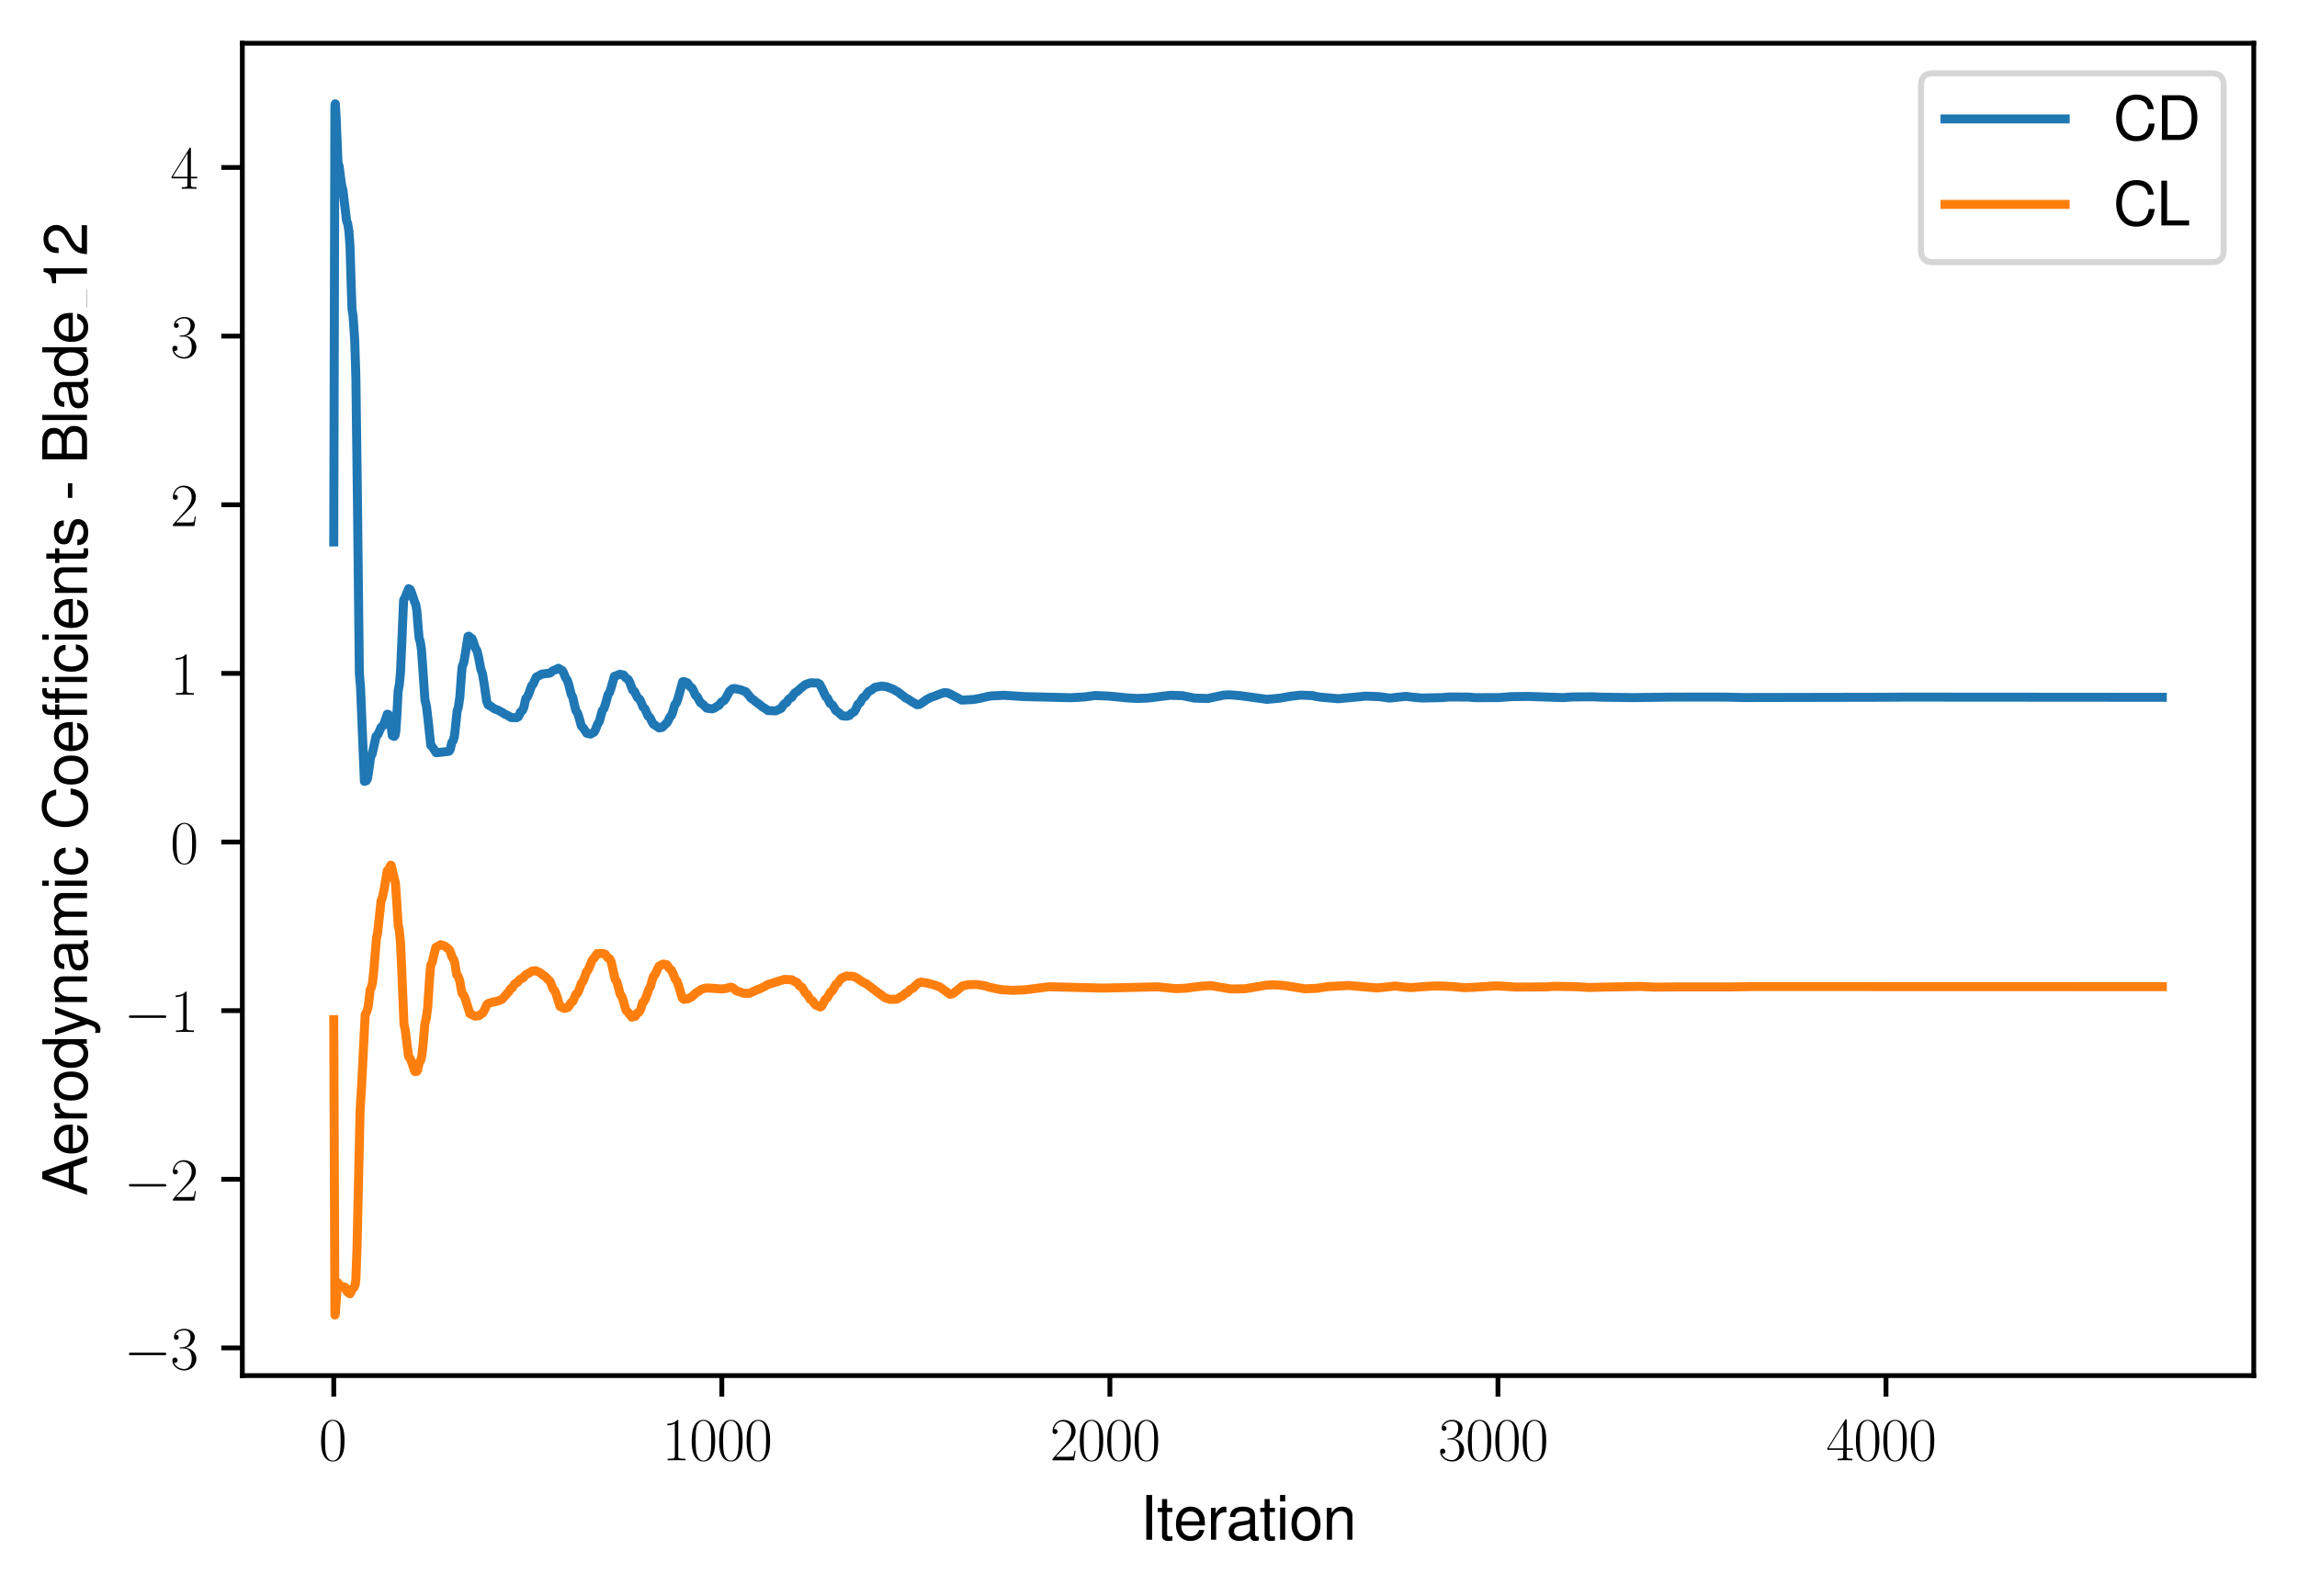 <?xml version="1.0" encoding="utf-8" standalone="no"?>
<!DOCTYPE svg PUBLIC "-//W3C//DTD SVG 1.1//EN"
  "http://www.w3.org/Graphics/SVG/1.1/DTD/svg11.dtd">
<svg xmlns:xlink="http://www.w3.org/1999/xlink" width="382.335pt" height="265.601pt" viewBox="0 0 382.335 265.601" xmlns="http://www.w3.org/2000/svg" version="1.1">
 <defs>
  <style type="text/css">*{stroke-linejoin: round; stroke-linecap: butt}</style>
 </defs>
 <g id="figure_1">
  <g id="patch_1">
   <path d="M 0 265.601 
L 382.335 265.601 
L 382.335 0 
L 0 0 
z
" style="fill: #ffffff"/>
  </g>
  <g id="axes_1">
   <g id="patch_2">
    <path d="M 40.335 228.96 
L 375.135 228.96 
L 375.135 7.2 
L 40.335 7.2 
z
" style="fill: #ffffff"/>
   </g>
   <g id="matplotlib.axis_1">
    <g id="xtick_1">
     <g id="line2d_1">
      <defs>
       <path id="m19d84086ee" d="M 0 0 
L 0 3.5 
" style="stroke: #000000; stroke-width: 0.8"/>
      </defs>
      <g>
       <use xlink:href="#m19d84086ee" x="55.553" y="228.96" style="stroke: #000000; stroke-width: 0.8"/>
      </g>
     </g>
     <g id="text_1">
      <!-- $\mathdefault{0}$ -->
      <g transform="translate(53.062 243.058) scale(0.1 -0.1)">
       <defs>
        <path id="CMR17-30" d="M 2688 2038 
C 2688 2430 2682 3099 2413 3613 
C 2176 4063 1798 4224 1466 4224 
C 1158 4224 768 4082 525 3620 
C 269 3137 243 2539 243 2038 
C 243 1671 250 1112 448 623 
C 723 -39 1216 -128 1466 -128 
C 1760 -128 2208 -7 2470 604 
C 2662 1048 2688 1568 2688 2038 
z
M 1466 -26 
C 1056 -26 813 328 723 816 
C 653 1196 653 1749 653 2109 
C 653 2604 653 3015 736 3407 
C 858 3954 1216 4121 1466 4121 
C 1728 4121 2067 3947 2189 3420 
C 2272 3054 2278 2623 2278 2109 
C 2278 1691 2278 1176 2202 797 
C 2067 96 1690 -26 1466 -26 
z
" transform="scale(0.016)"/>
       </defs>
       <use xlink:href="#CMR17-30" transform="scale(0.996)"/>
      </g>
     </g>
    </g>
    <g id="xtick_2">
     <g id="line2d_2">
      <g>
       <use xlink:href="#m19d84086ee" x="120.146" y="228.96" style="stroke: #000000; stroke-width: 0.8"/>
      </g>
     </g>
     <g id="text_2">
      <!-- $\mathdefault{1000}$ -->
      <g transform="translate(110.184 243.058) scale(0.1 -0.1)">
       <defs>
        <path id="CMR17-31" d="M 1702 4083 
C 1702 4217 1696 4224 1606 4224 
C 1357 3927 979 3833 621 3820 
C 602 3820 570 3820 563 3808 
C 557 3795 557 3782 557 3648 
C 755 3648 1088 3686 1344 3839 
L 1344 467 
C 1344 243 1331 166 781 166 
L 589 166 
L 589 0 
C 896 6 1216 12 1523 12 
C 1830 12 2150 6 2458 0 
L 2458 166 
L 2266 166 
C 1715 166 1702 236 1702 467 
L 1702 4083 
z
" transform="scale(0.016)"/>
       </defs>
       <use xlink:href="#CMR17-31" transform="scale(0.996)"/>
       <use xlink:href="#CMR17-30" transform="translate(45.69 0) scale(0.996)"/>
       <use xlink:href="#CMR17-30" transform="translate(91.381 0) scale(0.996)"/>
       <use xlink:href="#CMR17-30" transform="translate(137.071 0) scale(0.996)"/>
      </g>
     </g>
    </g>
    <g id="xtick_3">
     <g id="line2d_3">
      <g>
       <use xlink:href="#m19d84086ee" x="184.74" y="228.96" style="stroke: #000000; stroke-width: 0.8"/>
      </g>
     </g>
     <g id="text_3">
      <!-- $\mathdefault{2000}$ -->
      <g transform="translate(174.777 243.058) scale(0.1 -0.1)">
       <defs>
        <path id="CMR17-32" d="M 2669 990 
L 2554 990 
C 2490 537 2438 460 2413 422 
C 2381 371 1920 371 1830 371 
L 602 371 
C 832 620 1280 1073 1824 1596 
C 2214 1966 2669 2400 2669 3033 
C 2669 3788 2067 4224 1395 4224 
C 691 4224 262 3603 262 3027 
C 262 2777 448 2745 525 2745 
C 589 2745 781 2783 781 3007 
C 781 3206 614 3264 525 3264 
C 486 3264 448 3257 422 3244 
C 544 3788 915 4057 1306 4057 
C 1862 4057 2227 3616 2227 3033 
C 2227 2477 1901 1998 1536 1583 
L 262 147 
L 262 0 
L 2515 0 
L 2669 990 
z
" transform="scale(0.016)"/>
       </defs>
       <use xlink:href="#CMR17-32" transform="scale(0.996)"/>
       <use xlink:href="#CMR17-30" transform="translate(45.69 0) scale(0.996)"/>
       <use xlink:href="#CMR17-30" transform="translate(91.381 0) scale(0.996)"/>
       <use xlink:href="#CMR17-30" transform="translate(137.071 0) scale(0.996)"/>
      </g>
     </g>
    </g>
    <g id="xtick_4">
     <g id="line2d_4">
      <g>
       <use xlink:href="#m19d84086ee" x="249.333" y="228.96" style="stroke: #000000; stroke-width: 0.8"/>
      </g>
     </g>
     <g id="text_4">
      <!-- $\mathdefault{3000}$ -->
      <g transform="translate(239.37 243.058) scale(0.1 -0.1)">
       <defs>
        <path id="CMR17-33" d="M 1414 2176 
C 1984 2176 2234 1673 2234 1094 
C 2234 322 1824 25 1453 25 
C 1114 25 563 193 390 691 
C 422 678 454 678 486 678 
C 640 678 755 780 755 947 
C 755 1132 614 1216 486 1216 
C 378 1216 211 1164 211 927 
C 211 335 787 -128 1466 -128 
C 2176 -128 2720 432 2720 1087 
C 2720 1718 2208 2176 1600 2246 
C 2086 2347 2554 2776 2554 3353 
C 2554 3856 2048 4224 1472 4224 
C 890 4224 378 3862 378 3347 
C 378 3123 544 3084 627 3084 
C 762 3084 877 3167 877 3334 
C 877 3500 762 3584 627 3584 
C 602 3584 570 3584 544 3571 
C 730 3999 1235 4076 1459 4076 
C 1683 4076 2106 3966 2106 3347 
C 2106 3167 2080 2851 1862 2574 
C 1670 2329 1453 2316 1242 2297 
C 1210 2297 1062 2284 1037 2284 
C 992 2278 966 2272 966 2227 
C 966 2182 973 2176 1101 2176 
L 1414 2176 
z
" transform="scale(0.016)"/>
       </defs>
       <use xlink:href="#CMR17-33" transform="scale(0.996)"/>
       <use xlink:href="#CMR17-30" transform="translate(45.69 0) scale(0.996)"/>
       <use xlink:href="#CMR17-30" transform="translate(91.381 0) scale(0.996)"/>
       <use xlink:href="#CMR17-30" transform="translate(137.071 0) scale(0.996)"/>
      </g>
     </g>
    </g>
    <g id="xtick_5">
     <g id="line2d_5">
      <g>
       <use xlink:href="#m19d84086ee" x="313.926" y="228.96" style="stroke: #000000; stroke-width: 0.8"/>
      </g>
     </g>
     <g id="text_5">
      <!-- $\mathdefault{4000}$ -->
      <g transform="translate(303.963 243.058) scale(0.1 -0.1)">
       <defs>
        <path id="CMR17-34" d="M 2150 4147 
C 2150 4281 2144 4288 2029 4288 
L 128 1254 
L 128 1088 
L 1779 1088 
L 1779 460 
C 1779 230 1766 166 1318 166 
L 1197 166 
L 1197 0 
C 1402 12 1747 12 1965 12 
C 2182 12 2528 12 2733 0 
L 2733 166 
L 2611 166 
C 2163 166 2150 230 2150 460 
L 2150 1088 
L 2803 1088 
L 2803 1254 
L 2150 1254 
L 2150 4147 
z
M 1798 3723 
L 1798 1254 
L 256 1254 
L 1798 3723 
z
" transform="scale(0.016)"/>
       </defs>
       <use xlink:href="#CMR17-34" transform="scale(0.996)"/>
       <use xlink:href="#CMR17-30" transform="translate(45.69 0) scale(0.996)"/>
       <use xlink:href="#CMR17-30" transform="translate(91.381 0) scale(0.996)"/>
       <use xlink:href="#CMR17-30" transform="translate(137.071 0) scale(0.996)"/>
      </g>
     </g>
    </g>
    <g id="text_6">
     <!-- Iteration -->
     <g transform="translate(189.787 256.279) scale(0.1 -0.1)">
      <defs>
       <path id="NimbusSanL-Regu-49" d="M 1242 4672 
L 640 4672 
L 640 0 
L 1242 0 
L 1242 4672 
z
" transform="scale(0.016)"/>
       <path id="NimbusSanL-Regu-74" d="M 1626 3328 
L 1075 3328 
L 1075 4249 
L 544 4249 
L 544 3328 
L 90 3328 
L 90 2892 
L 544 2892 
L 544 402 
C 544 64 774 -128 1190 -128 
C 1318 -128 1446 -116 1626 -84 
L 1626 364 
C 1555 345 1472 339 1370 339 
C 1139 339 1075 402 1075 634 
L 1075 2892 
L 1626 2892 
L 1626 3328 
z
" transform="scale(0.016)"/>
       <path id="NimbusSanL-Regu-65" d="M 3283 1484 
C 3283 1998 3245 2311 3149 2565 
C 2931 3123 2419 3456 1792 3456 
C 858 3456 256 2734 256 1619 
C 256 545 838 -128 1779 -128 
C 2547 -128 3078 307 3213 1018 
L 2675 1018 
C 2528 588 2227 364 1798 364 
C 1459 364 1171 514 992 787 
C 864 974 819 1161 813 1484 
L 3283 1484 
z
M 826 1920 
C 870 2552 1248 2963 1786 2963 
C 2310 2963 2714 2519 2714 1959 
C 2714 1946 2714 1933 2707 1920 
L 826 1920 
z
" transform="scale(0.016)"/>
       <path id="NimbusSanL-Regu-72" d="M 442 3328 
L 442 0 
L 979 0 
L 979 1727 
C 979 2203 1101 2514 1357 2698 
C 1523 2819 1683 2857 2054 2863 
L 2054 3404 
C 1965 3449 1920 3456 1850 3456 
C 1504 3456 1242 3251 934 2750 
L 934 3328 
L 442 3328 
z
" transform="scale(0.016)"/>
       <path id="NimbusSanL-Regu-61" d="M 3424 332 
C 3366 320 3341 320 3309 320 
C 3123 320 3021 415 3021 581 
L 3021 2542 
C 3021 3135 2586 3456 1760 3456 
C 1274 3456 870 3315 646 3065 
C 493 2893 429 2702 416 2370 
L 954 2370 
C 998 2778 1242 2963 1741 2963 
C 2221 2963 2490 2784 2490 2466 
L 2490 2326 
C 2490 2103 2355 2007 1933 1956 
C 1178 1861 1062 1835 858 1753 
C 467 1593 269 1294 269 861 
C 269 256 691 -128 1370 -128 
C 1792 -128 2131 19 2509 364 
C 2547 25 2714 -128 3059 -128 
C 3168 -128 3251 -116 3424 -71 
L 3424 332 
z
M 2490 1071 
C 2490 893 2438 785 2278 638 
C 2061 441 1798 339 1485 339 
C 1069 339 826 536 826 874 
C 826 1224 1062 1402 1632 1485 
C 2195 1562 2310 1587 2490 1670 
L 2490 1071 
z
" transform="scale(0.016)"/>
       <path id="NimbusSanL-Regu-69" d="M 960 3358 
L 429 3358 
L 429 0 
L 960 0 
L 960 3358 
z
M 960 4672 
L 422 4672 
L 422 3999 
L 960 3999 
L 960 4672 
z
" transform="scale(0.016)"/>
       <path id="NimbusSanL-Regu-6f" d="M 1741 3456 
C 800 3456 230 2784 230 1663 
C 230 543 794 -128 1747 -128 
C 2688 -128 3264 543 3264 1638 
C 3264 2791 2707 3456 1741 3456 
z
M 1747 2963 
C 2349 2963 2707 2472 2707 1644 
C 2707 861 2336 364 1747 364 
C 1152 364 787 855 787 1663 
C 787 2466 1152 2963 1747 2963 
z
" transform="scale(0.016)"/>
       <path id="NimbusSanL-Regu-6e" d="M 448 3328 
L 448 0 
L 986 0 
L 986 1835 
C 986 2539 1344 2988 1894 2988 
C 2317 2988 2586 2732 2586 2328 
L 2586 0 
L 3117 0 
L 3117 2539 
C 3117 3097 2701 3456 2054 3456 
C 1555 3456 1235 3263 941 2796 
L 941 3328 
L 448 3328 
z
" transform="scale(0.016)"/>
      </defs>
      <use xlink:href="#NimbusSanL-Regu-49" transform="scale(0.996)"/>
      <use xlink:href="#NimbusSanL-Regu-74" transform="translate(27.695 0) scale(0.996)"/>
      <use xlink:href="#NimbusSanL-Regu-65" transform="translate(55.39 0) scale(0.996)"/>
      <use xlink:href="#NimbusSanL-Regu-72" transform="translate(110.782 0) scale(0.996)"/>
      <use xlink:href="#NimbusSanL-Regu-61" transform="translate(142.961 0) scale(0.996)"/>
      <use xlink:href="#NimbusSanL-Regu-74" transform="translate(198.353 0) scale(0.996)"/>
      <use xlink:href="#NimbusSanL-Regu-69" transform="translate(226.048 0) scale(0.996)"/>
      <use xlink:href="#NimbusSanL-Regu-6f" transform="translate(248.165 0) scale(0.996)"/>
      <use xlink:href="#NimbusSanL-Regu-6e" transform="translate(303.556 0) scale(0.996)"/>
     </g>
    </g>
   </g>
   <g id="matplotlib.axis_2">
    <g id="ytick_1">
     <g id="line2d_6">
      <defs>
       <path id="m10c013f39b" d="M 0 0 
L -3.5 0 
" style="stroke: #000000; stroke-width: 0.8"/>
      </defs>
      <g>
       <use xlink:href="#m10c013f39b" x="40.335" y="224.355" style="stroke: #000000; stroke-width: 0.8"/>
      </g>
     </g>
     <g id="text_7">
      <!-- $\mathdefault{−3}$ -->
      <g transform="translate(20.605 227.904) scale(0.1 -0.1)">
       <defs>
        <path id="CMSY10-0" d="M 4218 1472 
C 4326 1472 4442 1472 4442 1600 
C 4442 1728 4326 1728 4218 1728 
L 755 1728 
C 646 1728 531 1728 531 1600 
C 531 1472 646 1472 755 1472 
L 4218 1472 
z
" transform="scale(0.016)"/>
       </defs>
       <use xlink:href="#CMSY10-0" transform="scale(0.996)"/>
       <use xlink:href="#CMR17-33" transform="translate(77.487 0) scale(0.996)"/>
      </g>
     </g>
    </g>
    <g id="ytick_2">
     <g id="line2d_7">
      <g>
       <use xlink:href="#m10c013f39b" x="40.335" y="196.286" style="stroke: #000000; stroke-width: 0.8"/>
      </g>
     </g>
     <g id="text_8">
      <!-- $\mathdefault{−2}$ -->
      <g transform="translate(20.605 199.835) scale(0.1 -0.1)">
       <use xlink:href="#CMSY10-0" transform="scale(0.996)"/>
       <use xlink:href="#CMR17-32" transform="translate(77.487 0) scale(0.996)"/>
      </g>
     </g>
    </g>
    <g id="ytick_3">
     <g id="line2d_8">
      <g>
       <use xlink:href="#m10c013f39b" x="40.335" y="168.217" style="stroke: #000000; stroke-width: 0.8"/>
      </g>
     </g>
     <g id="text_9">
      <!-- $\mathdefault{−1}$ -->
      <g transform="translate(20.605 171.766) scale(0.1 -0.1)">
       <use xlink:href="#CMSY10-0" transform="scale(0.996)"/>
       <use xlink:href="#CMR17-31" transform="translate(77.487 0) scale(0.996)"/>
      </g>
     </g>
    </g>
    <g id="ytick_4">
     <g id="line2d_9">
      <g>
       <use xlink:href="#m10c013f39b" x="40.335" y="140.148" style="stroke: #000000; stroke-width: 0.8"/>
      </g>
     </g>
     <g id="text_10">
      <!-- $\mathdefault{0}$ -->
      <g transform="translate(28.353 143.698) scale(0.1 -0.1)">
       <use xlink:href="#CMR17-30" transform="scale(0.996)"/>
      </g>
     </g>
    </g>
    <g id="ytick_5">
     <g id="line2d_10">
      <g>
       <use xlink:href="#m10c013f39b" x="40.335" y="112.08" style="stroke: #000000; stroke-width: 0.8"/>
      </g>
     </g>
     <g id="text_11">
      <!-- $\mathdefault{1}$ -->
      <g transform="translate(28.353 115.629) scale(0.1 -0.1)">
       <use xlink:href="#CMR17-31" transform="scale(0.996)"/>
      </g>
     </g>
    </g>
    <g id="ytick_6">
     <g id="line2d_11">
      <g>
       <use xlink:href="#m10c013f39b" x="40.335" y="84.011" style="stroke: #000000; stroke-width: 0.8"/>
      </g>
     </g>
     <g id="text_12">
      <!-- $\mathdefault{2}$ -->
      <g transform="translate(28.353 87.56) scale(0.1 -0.1)">
       <use xlink:href="#CMR17-32" transform="scale(0.996)"/>
      </g>
     </g>
    </g>
    <g id="ytick_7">
     <g id="line2d_12">
      <g>
       <use xlink:href="#m10c013f39b" x="40.335" y="55.942" style="stroke: #000000; stroke-width: 0.8"/>
      </g>
     </g>
     <g id="text_13">
      <!-- $\mathdefault{3}$ -->
      <g transform="translate(28.353 59.491) scale(0.1 -0.1)">
       <use xlink:href="#CMR17-33" transform="scale(0.996)"/>
      </g>
     </g>
    </g>
    <g id="ytick_8">
     <g id="line2d_13">
      <g>
       <use xlink:href="#m10c013f39b" x="40.335" y="27.873" style="stroke: #000000; stroke-width: 0.8"/>
      </g>
     </g>
     <g id="text_14">
      <!-- $\mathdefault{4}$ -->
      <g transform="translate(28.353 31.422) scale(0.1 -0.1)">
       <use xlink:href="#CMR17-34" transform="scale(0.996)"/>
      </g>
     </g>
    </g>
    <g id="text_15">
     <!-- Aerodynamic Coefficients - Blade_12 -->
     <g transform="translate(14.483 199.05) rotate(-90) scale(0.1 -0.1)">
      <defs>
       <path id="NimbusSanL-Regu-41" d="M 3034 1408 
L 3514 0 
L 4179 0 
L 2541 4672 
L 1773 4672 
L 109 0 
L 742 0 
L 1235 1408 
L 3034 1408 
z
M 2867 1907 
L 1382 1907 
L 2150 4032 
L 2867 1907 
z
" transform="scale(0.016)"/>
       <path id="NimbusSanL-Regu-64" d="M 3168 4672 
L 2637 4672 
L 2637 2937 
C 2413 3276 2054 3456 1606 3456 
C 736 3456 166 2759 166 1695 
C 166 568 723 -128 1626 -128 
C 2086 -128 2406 44 2694 460 
L 2694 19 
L 3168 19 
L 3168 4672 
z
M 1696 2956 
C 2272 2956 2637 2447 2637 1651 
C 2637 880 2266 371 1702 371 
C 1114 371 723 887 723 1663 
C 723 2440 1114 2956 1696 2956 
z
" transform="scale(0.016)"/>
       <path id="NimbusSanL-Regu-79" d="M 2483 3328 
L 1555 724 
L 698 3328 
L 128 3328 
L 1261 -29 
L 1056 -558 
C 973 -794 851 -884 627 -884 
C 550 -884 461 -871 346 -845 
L 346 -1325 
C 454 -1383 563 -1408 704 -1408 
C 877 -1408 1062 -1351 1203 -1248 
C 1370 -1127 1466 -986 1568 -718 
L 3059 3328 
L 2483 3328 
z
" transform="scale(0.016)"/>
       <path id="NimbusSanL-Regu-6d" d="M 448 3328 
L 448 0 
L 986 0 
L 986 2089 
C 986 2597 1338 2988 1773 2988 
C 2170 2988 2394 2744 2394 2315 
L 2394 0 
L 2931 0 
L 2931 2109 
C 2931 2597 3283 2988 3718 2988 
C 4109 2988 4339 2738 4339 2315 
L 4339 0 
L 4877 0 
L 4877 2520 
C 4877 3123 4531 3456 3904 3456 
C 3456 3456 3187 3321 2874 2943 
C 2675 3302 2406 3456 1971 3456 
C 1523 3456 1229 3289 941 2886 
L 941 3328 
L 448 3328 
z
" transform="scale(0.016)"/>
       <path id="NimbusSanL-Regu-63" d="M 3014 2237 
C 2989 2561 2918 2771 2790 2956 
C 2560 3270 2157 3456 1690 3456 
C 787 3456 198 2740 198 1632 
C 198 555 774 -128 1683 -128 
C 2483 -128 2989 352 3053 1167 
L 2515 1167 
C 2426 632 2150 364 1696 364 
C 1107 364 755 842 755 1632 
C 755 2466 1101 2963 1683 2963 
C 2131 2963 2413 2701 2477 2237 
L 3014 2237 
z
" transform="scale(0.016)"/>
       <path id="NimbusSanL-Regu-43" d="M 4237 3219 
C 4051 4236 3462 4736 2438 4736 
C 1811 4736 1306 4537 960 4154 
C 538 3696 307 3035 307 2284 
C 307 1522 544 867 986 415 
C 1344 44 1805 -128 2413 -128 
C 3552 -128 4192 485 4333 1712 
L 3718 1712 
C 3667 1394 3603 1178 3507 994 
C 3315 612 2918 396 2419 396 
C 1491 396 902 1134 902 2291 
C 902 3480 1466 4211 2368 4211 
C 2746 4211 3098 4096 3290 3918 
C 3462 3759 3558 3562 3629 3219 
L 4237 3219 
z
" transform="scale(0.016)"/>
       <path id="NimbusSanL-Regu-66" d="M 1651 3328 
L 1094 3328 
L 1094 3860 
C 1094 4087 1222 4204 1466 4204 
C 1510 4204 1530 4204 1651 4198 
L 1651 4639 
C 1530 4665 1459 4672 1350 4672 
C 858 4672 563 4390 563 3905 
L 563 3328 
L 115 3328 
L 115 2892 
L 563 2892 
L 563 0 
L 1094 0 
L 1094 2892 
L 1651 2892 
L 1651 3328 
z
" transform="scale(0.016)"/>
       <path id="NimbusSanL-Regu-2" d="M 1613 3328 
L 1056 3328 
L 1056 3860 
C 1056 4087 1184 4204 1427 4204 
C 1472 4204 1491 4204 1613 4198 
L 1613 4639 
C 1491 4665 1421 4672 1312 4672 
C 819 4672 525 4390 525 3905 
L 525 3328 
L 77 3328 
L 77 2892 
L 525 2892 
L 525 0 
L 1056 0 
L 1056 2892 
L 1613 2892 
L 1613 3328 
z
M 2790 3328 
L 2259 3328 
L 2259 0 
L 2790 0 
L 2790 3328 
z
M 2790 4672 
L 2259 4672 
L 2259 3999 
L 2790 3999 
L 2790 4672 
z
" transform="scale(0.016)"/>
       <path id="NimbusSanL-Regu-73" d="M 2803 2428 
C 2797 3084 2362 3456 1587 3456 
C 806 3456 301 3052 301 2434 
C 301 1912 570 1663 1363 1472 
L 1862 1351 
C 2234 1262 2381 1129 2381 887 
C 2381 574 2067 364 1600 364 
C 1312 364 1069 447 934 587 
C 851 683 813 778 781 1014 
L 218 1014 
C 243 243 678 -128 1555 -128 
C 2400 -128 2938 288 2938 931 
C 2938 1428 2656 1702 1990 1861 
L 1478 1982 
C 1043 2084 858 2224 858 2459 
C 858 2765 1133 2963 1568 2963 
C 1997 2963 2227 2778 2240 2428 
L 2803 2428 
z
" transform="scale(0.016)"/>
       <path id="NimbusSanL-Regu-2d" d="M 1818 1996 
L 294 1996 
L 294 1536 
L 1818 1536 
L 1818 1996 
z
" transform="scale(0.016)"/>
       <path id="NimbusSanL-Regu-42" d="M 506 0 
L 2611 0 
C 3053 0 3379 121 3629 390 
C 3859 632 3987 961 3987 1321 
C 3987 1878 3731 2214 3136 2444 
C 3558 2643 3782 2994 3782 3476 
C 3782 3821 3654 4127 3411 4345 
C 3168 4569 2848 4672 2400 4672 
L 506 4672 
L 506 0 
z
M 1101 2636 
L 1101 4147 
L 2253 4147 
C 2586 4147 2771 4101 2931 3977 
C 3098 3847 3187 3652 3187 3391 
C 3187 3138 3098 2936 2931 2806 
C 2771 2682 2586 2636 2253 2636 
L 1101 2636 
z
M 1101 524 
L 1101 2112 
L 2554 2112 
C 2842 2112 3034 2042 3174 1890 
C 3315 1745 3392 1542 3392 1315 
C 3392 1093 3315 891 3174 746 
C 3034 594 2842 524 2554 524 
L 1101 524 
z
" transform="scale(0.016)"/>
       <path id="NimbusSanL-Regu-6c" d="M 973 4672 
L 435 4672 
L 435 0 
L 973 0 
L 973 4672 
z
" transform="scale(0.016)"/>
       <path id="NimbusSanL-Regu-31" d="M 1658 3232 
L 1658 0 
L 2221 0 
L 2221 4537 
L 1850 4537 
C 1651 3840 1523 3744 653 3635 
L 653 3232 
L 1658 3232 
z
" transform="scale(0.016)"/>
       <path id="NimbusSanL-Regu-32" d="M 3238 556 
L 851 556 
C 909 928 1114 1165 1670 1493 
L 2310 1839 
C 2944 2185 3270 2653 3270 3211 
C 3270 3589 3117 3942 2848 4185 
C 2579 4428 2246 4544 1818 4544 
C 1242 4544 813 4339 563 3955 
C 403 3711 333 3429 320 2967 
L 883 2967 
C 902 3275 941 3461 1018 3608 
C 1165 3884 1459 4051 1798 4051 
C 2310 4051 2694 3685 2694 3198 
C 2694 2839 2483 2531 2080 2300 
L 1491 1967 
C 544 1428 269 999 218 0 
L 3238 0 
L 3238 556 
z
" transform="scale(0.016)"/>
      </defs>
      <use xlink:href="#NimbusSanL-Regu-41" transform="scale(0.996)"/>
      <use xlink:href="#NimbusSanL-Regu-65" transform="translate(66.45 0) scale(0.996)"/>
      <use xlink:href="#NimbusSanL-Regu-72" transform="translate(121.842 0) scale(0.996)"/>
      <use xlink:href="#NimbusSanL-Regu-6f" transform="translate(155.017 0) scale(0.996)"/>
      <use xlink:href="#NimbusSanL-Regu-64" transform="translate(210.409 0) scale(0.996)"/>
      <use xlink:href="#NimbusSanL-Regu-79" transform="translate(265.8 0) scale(0.996)"/>
      <use xlink:href="#NimbusSanL-Regu-6e" transform="translate(315.613 0) scale(0.996)"/>
      <use xlink:href="#NimbusSanL-Regu-61" transform="translate(371.005 0) scale(0.996)"/>
      <use xlink:href="#NimbusSanL-Regu-6d" transform="translate(426.397 0) scale(0.996)"/>
      <use xlink:href="#NimbusSanL-Regu-69" transform="translate(509.385 0) scale(0.996)"/>
      <use xlink:href="#NimbusSanL-Regu-63" transform="translate(531.502 0) scale(0.996)"/>
      <use xlink:href="#NimbusSanL-Regu-43" transform="translate(609.01 0) scale(0.996)"/>
      <use xlink:href="#NimbusSanL-Regu-6f" transform="translate(680.94 0) scale(0.996)"/>
      <use xlink:href="#NimbusSanL-Regu-65" transform="translate(736.332 0) scale(0.996)"/>
      <use xlink:href="#NimbusSanL-Regu-66" transform="translate(791.724 0) scale(0.996)"/>
      <use xlink:href="#NimbusSanL-Regu-2" transform="translate(819.419 0) scale(0.996)"/>
      <use xlink:href="#NimbusSanL-Regu-63" transform="translate(869.232 0) scale(0.996)"/>
      <use xlink:href="#NimbusSanL-Regu-69" transform="translate(919.045 0) scale(0.996)"/>
      <use xlink:href="#NimbusSanL-Regu-65" transform="translate(941.162 0) scale(0.996)"/>
      <use xlink:href="#NimbusSanL-Regu-6e" transform="translate(996.554 0) scale(0.996)"/>
      <use xlink:href="#NimbusSanL-Regu-74" transform="translate(1051.945 0) scale(0.996)"/>
      <use xlink:href="#NimbusSanL-Regu-73" transform="translate(1079.641 0) scale(0.996)"/>
      <use xlink:href="#NimbusSanL-Regu-2d" transform="translate(1157.149 0) scale(0.996)"/>
      <use xlink:href="#NimbusSanL-Regu-42" transform="translate(1218.019 0) scale(0.996)"/>
      <use xlink:href="#NimbusSanL-Regu-6c" transform="translate(1284.469 0) scale(0.996)"/>
      <use xlink:href="#NimbusSanL-Regu-61" transform="translate(1306.586 0) scale(0.996)"/>
      <use xlink:href="#NimbusSanL-Regu-64" transform="translate(1361.978 0) scale(0.996)"/>
      <use xlink:href="#NimbusSanL-Regu-65" transform="translate(1417.37 0) scale(0.996)"/>
      <use xlink:href="#NimbusSanL-Regu-31" transform="translate(1508.627 0) scale(0.996)"/>
      <use xlink:href="#NimbusSanL-Regu-32" transform="translate(1564.019 0) scale(0.996)"/>
      <path d="M 1478.739 0 
L 1508.627 0 
L 1508.627 0.399 
L 1478.739 0.399 
L 1478.739 0 
z
"/>
     </g>
    </g>
   </g>
   <g id="line2d_14">
    <path d="M 55.553 90.205 
L 55.747 17.54 
L 55.811 17.28 
L 55.94 19.334 
L 56.263 27.045 
L 56.457 27.731 
L 56.845 30.749 
L 57.103 31.793 
L 57.362 34.008 
L 57.685 36.72 
L 57.878 37.255 
L 58.072 38.423 
L 58.266 41.146 
L 58.46 47.655 
L 58.589 51.419 
L 58.783 52.715 
L 59.041 56.642 
L 59.235 62.77 
L 59.493 82.942 
L 59.816 112.074 
L 60.01 114.379 
L 60.268 120.761 
L 60.656 130.052 
L 60.979 129.951 
L 61.173 129.573 
L 61.366 128.384 
L 61.689 125.999 
L 61.948 125.485 
L 62.206 124.338 
L 62.594 122.559 
L 62.917 122.23 
L 63.175 121.639 
L 63.433 121.052 
L 63.756 120.768 
L 64.015 120.197 
L 64.467 118.874 
L 64.661 118.939 
L 64.79 119.15 
L 64.984 120.161 
L 65.307 122.446 
L 65.629 122.569 
L 65.759 122.389 
L 65.888 121.683 
L 66.017 119.773 
L 66.275 114.974 
L 66.469 113.948 
L 66.663 111.896 
L 66.921 105.993 
L 67.18 99.911 
L 67.438 99.41 
L 68.019 97.984 
L 68.278 98.123 
L 68.472 98.555 
L 68.988 100.122 
L 69.182 100.538 
L 69.376 101.593 
L 69.634 104.81 
L 69.763 106.216 
L 69.957 106.821 
L 70.151 108.121 
L 70.409 111.769 
L 70.732 116.489 
L 70.991 117.585 
L 71.249 119.798 
L 71.701 124.052 
L 71.96 124.315 
L 72.606 125.284 
L 73.316 125.213 
L 73.639 125.18 
L 74.737 125.047 
L 74.931 124.779 
L 75.06 124.227 
L 75.189 123.606 
L 75.448 123.23 
L 75.641 122.5 
L 75.835 120.785 
L 76.094 118.327 
L 76.287 117.732 
L 76.546 115.973 
L 76.804 112.317 
L 76.933 110.952 
L 77.192 110.304 
L 77.45 108.848 
L 77.902 105.932 
L 78.031 105.887 
L 78.225 106.055 
L 78.548 106.282 
L 78.742 106.698 
L 79.129 107.88 
L 79.388 108.301 
L 79.646 109.325 
L 80.034 111.384 
L 80.292 112.079 
L 80.551 113.598 
L 81.003 116.699 
L 81.261 117.34 
L 81.713 117.555 
L 82.295 117.987 
L 82.811 118.166 
L 83.263 118.4 
L 83.651 118.615 
L 84.039 118.877 
L 84.426 119.039 
L 85.072 119.428 
L 85.976 119.459 
L 86.299 119.286 
L 86.493 118.851 
L 86.622 118.53 
L 86.945 118.279 
L 87.204 117.717 
L 87.397 116.776 
L 87.527 116.257 
L 87.785 115.999 
L 88.043 115.394 
L 88.496 114.123 
L 88.754 113.846 
L 89.077 113.108 
L 89.271 112.689 
L 89.723 112.468 
L 90.175 112.199 
L 91.467 112.048 
L 91.725 111.897 
L 92.048 111.627 
L 92.5 111.457 
L 92.952 111.227 
L 93.275 111.438 
L 93.598 111.619 
L 93.792 111.954 
L 94.18 112.883 
L 94.438 113.222 
L 94.696 114.068 
L 95.084 115.589 
L 95.342 116.088 
L 95.601 117.235 
L 95.859 118.29 
L 96.118 118.64 
L 96.376 119.415 
L 96.763 120.827 
L 97.086 121.166 
L 97.668 122.048 
L 98.314 122.184 
L 98.507 122.059 
L 98.895 121.857 
L 99.089 121.512 
L 99.476 120.513 
L 99.735 120.146 
L 99.993 119.215 
L 100.251 118.281 
L 100.51 117.958 
L 100.768 117.218 
L 101.22 115.591 
L 101.479 115.214 
L 101.737 114.432 
L 102.254 112.575 
L 102.706 112.422 
L 103.158 112.226 
L 103.804 112.352 
L 103.998 112.649 
L 104.192 112.854 
L 104.579 113.106 
L 104.838 113.612 
L 105.29 114.825 
L 105.613 115.097 
L 105.871 115.634 
L 106.129 116.132 
L 106.452 116.374 
L 106.711 116.879 
L 107.034 117.688 
L 107.357 117.991 
L 107.615 118.603 
L 107.874 119.177 
L 108.196 119.453 
L 108.519 120.129 
L 108.778 120.549 
L 109.165 120.78 
L 109.682 121.153 
L 110.199 121.085 
L 111.103 120.19 
L 111.491 119.369 
L 111.749 119.088 
L 112.007 118.407 
L 112.33 117.283 
L 112.589 116.989 
L 112.847 116.305 
L 113.622 113.475 
L 113.816 113.424 
L 114.01 113.499 
L 114.397 113.642 
L 114.591 113.897 
L 114.85 114.29 
L 115.173 114.505 
L 115.431 114.969 
L 115.754 115.724 
L 116.077 115.996 
L 116.335 116.517 
L 116.594 116.959 
L 116.981 117.219 
L 117.627 117.865 
L 118.531 117.988 
L 118.919 117.851 
L 119.371 117.557 
L 119.694 117.376 
L 119.952 116.994 
L 120.146 116.81 
L 120.534 116.597 
L 120.792 116.223 
L 121.438 115.05 
L 121.89 114.662 
L 122.278 114.596 
L 123.376 114.843 
L 123.699 114.977 
L 124.151 115.136 
L 124.474 115.533 
L 125.055 116.256 
L 125.443 116.492 
L 125.96 116.948 
L 126.347 117.199 
L 126.864 117.635 
L 127.251 117.858 
L 127.833 118.275 
L 129.125 118.316 
L 130.029 117.899 
L 130.287 117.486 
L 130.546 117.16 
L 130.933 116.928 
L 131.192 116.503 
L 131.385 116.306 
L 131.773 116.081 
L 132.031 115.689 
L 132.29 115.338 
L 132.677 115.111 
L 133.323 114.517 
L 133.711 114.222 
L 134.034 113.952 
L 134.551 113.775 
L 134.938 113.655 
L 136.101 113.682 
L 136.424 113.861 
L 136.811 114.57 
L 137.457 115.95 
L 137.78 116.256 
L 138.039 116.845 
L 138.168 117.086 
L 138.555 117.321 
L 138.814 117.733 
L 139.137 118.292 
L 139.524 118.538 
L 140.17 119.134 
L 140.945 119.211 
L 141.397 119.085 
L 141.591 118.854 
L 141.785 118.689 
L 142.173 118.478 
L 142.431 118.047 
L 142.818 117.206 
L 143.141 116.974 
L 143.4 116.519 
L 143.658 116.113 
L 143.981 115.923 
L 144.304 115.441 
L 144.563 115.113 
L 144.95 114.918 
L 145.661 114.394 
L 146.759 114.189 
L 147.598 114.312 
L 148.632 114.703 
L 149.084 114.971 
L 149.472 115.173 
L 150.053 115.632 
L 150.376 115.868 
L 150.763 116.188 
L 151.151 116.368 
L 151.797 116.804 
L 152.249 117.06 
L 152.637 117.288 
L 153.024 117.263 
L 153.476 116.985 
L 154.251 116.425 
L 154.704 116.204 
L 154.962 116.06 
L 155.479 115.905 
L 156.06 115.671 
L 156.577 115.468 
L 157.158 115.286 
L 157.74 115.334 
L 158.385 115.621 
L 160.065 116.527 
L 162.067 116.425 
L 162.713 116.302 
L 163.036 116.253 
L 163.618 116.104 
L 163.876 116.057 
L 164.522 115.907 
L 164.974 115.834 
L 167.106 115.726 
L 170.4 115.941 
L 178.151 116.131 
L 180.541 116.002 
L 182.285 115.764 
L 184.61 115.866 
L 185.838 115.981 
L 187.388 116.141 
L 188.292 116.206 
L 189.326 116.257 
L 191.07 116.186 
L 192.232 116.049 
L 193.589 115.876 
L 194.816 115.727 
L 196.818 115.787 
L 198.821 116.196 
L 201.017 116.265 
L 203.665 115.7 
L 204.634 115.646 
L 206.443 115.79 
L 207.024 115.872 
L 210.9 116.402 
L 212.708 116.239 
L 213.096 116.197 
L 214.323 115.972 
L 215.098 115.857 
L 216.519 115.7 
L 218.457 115.779 
L 219.103 115.93 
L 219.685 116.026 
L 222.72 116.301 
L 226.208 115.979 
L 227.307 115.864 
L 229.567 115.953 
L 231.311 116.195 
L 232.474 116.063 
L 234.024 115.906 
L 235.251 116.058 
L 236.608 116.182 
L 240.031 116.112 
L 241.259 116.005 
L 244.424 116.023 
L 245.522 116.122 
L 249.462 116.111 
L 250.173 116.06 
L 251.658 115.946 
L 254.436 115.918 
L 260.185 116.117 
L 261.67 116.004 
L 265.158 115.982 
L 266.385 116.043 
L 271.747 116.114 
L 277.948 116.032 
L 284.859 116.017 
L 286.991 116.03 
L 290.285 116.1 
L 313.086 116.055 
L 317.22 116.031 
L 349.582 116.055 
L 359.917 116.064 
L 359.917 116.064 
" clip-path="url(#p2440978c0a)" style="fill: none; stroke: #1f77b4; stroke-width: 1.5; stroke-linecap: square"/>
   </g>
   <g id="line2d_15">
    <path d="M 55.553 169.713 
L 55.747 218.88 
L 55.811 218.756 
L 56.005 215.891 
L 56.199 213.477 
L 56.263 213.501 
L 56.522 214.174 
L 56.78 214.095 
L 57.426 214.248 
L 57.685 214.872 
L 58.007 215.186 
L 58.266 215.338 
L 58.395 215.118 
L 58.653 214.535 
L 58.912 214.31 
L 59.106 213.874 
L 59.235 212.965 
L 59.429 207.507 
L 59.945 184.688 
L 60.204 180.505 
L 60.785 168.871 
L 61.043 168.4 
L 61.302 167.502 
L 61.496 165.75 
L 61.625 164.695 
L 61.818 164.338 
L 62.012 163.499 
L 62.206 161.744 
L 62.658 156.155 
L 62.852 155.283 
L 63.11 152.917 
L 63.433 149.901 
L 63.627 149.468 
L 63.885 148.27 
L 64.467 144.908 
L 64.725 144.628 
L 65.048 144.005 
L 65.113 144.04 
L 65.823 147.016 
L 66.017 149.874 
L 66.275 153.932 
L 66.469 154.902 
L 66.663 156.935 
L 66.857 161.093 
L 67.244 170.522 
L 67.438 171.334 
L 67.826 174.416 
L 68.019 175.877 
L 68.278 176.183 
L 68.601 177.012 
L 69.053 178.343 
L 69.376 178.325 
L 69.505 178.113 
L 69.634 177.534 
L 69.763 176.922 
L 70.022 176.493 
L 70.216 175.69 
L 70.409 173.984 
L 70.732 170.312 
L 70.926 169.651 
L 71.185 167.754 
L 71.507 162.755 
L 71.701 160.651 
L 71.96 160.142 
L 72.283 158.713 
L 72.541 157.696 
L 72.929 157.464 
L 73.316 157.245 
L 73.574 157.306 
L 74.027 157.476 
L 74.543 157.867 
L 74.802 158.093 
L 74.996 158.542 
L 75.254 159.332 
L 75.512 159.673 
L 75.706 160.284 
L 75.9 161.544 
L 76.029 162.214 
L 76.287 162.553 
L 76.546 163.337 
L 76.804 164.836 
L 76.933 165.391 
L 77.192 165.657 
L 77.45 166.27 
L 78.225 168.717 
L 78.677 168.951 
L 79.065 169.125 
L 79.711 169.06 
L 80.034 168.81 
L 80.357 168.611 
L 80.615 168.156 
L 81.067 167.178 
L 81.326 167 
L 81.972 166.805 
L 82.359 166.726 
L 82.876 166.615 
L 83.263 166.454 
L 83.586 166.303 
L 84.685 165.06 
L 84.943 164.634 
L 85.266 164.424 
L 85.589 163.867 
L 85.783 163.684 
L 86.17 163.483 
L 86.493 163.066 
L 86.687 162.929 
L 87.074 162.76 
L 87.397 162.346 
L 87.591 162.201 
L 87.979 162.016 
L 88.56 161.632 
L 89.141 161.569 
L 89.335 161.662 
L 89.787 161.829 
L 90.369 162.277 
L 90.692 162.496 
L 91.273 163.061 
L 91.531 163.297 
L 91.725 163.726 
L 92.048 164.616 
L 92.307 164.855 
L 92.565 165.44 
L 93.211 167.505 
L 93.598 167.695 
L 93.921 167.85 
L 94.244 167.771 
L 94.567 167.635 
L 94.761 167.357 
L 95.019 166.918 
L 95.342 166.671 
L 95.601 166.107 
L 95.859 165.519 
L 96.182 165.224 
L 96.44 164.618 
L 96.763 163.643 
L 97.022 163.384 
L 97.28 162.755 
L 97.603 161.768 
L 97.862 161.517 
L 98.12 160.934 
L 98.572 159.792 
L 98.895 159.448 
L 99.412 158.721 
L 100.381 158.7 
L 100.768 158.852 
L 100.962 159.157 
L 101.156 159.386 
L 101.479 159.593 
L 101.737 160.089 
L 101.996 161.267 
L 102.383 162.983 
L 102.641 163.337 
L 102.9 164.197 
L 103.223 165.49 
L 103.481 165.81 
L 103.74 166.535 
L 104.192 168.151 
L 104.515 168.451 
L 105.161 169.3 
L 105.742 169.151 
L 105.936 168.838 
L 106.065 168.613 
L 106.388 168.434 
L 106.646 168.013 
L 106.84 167.287 
L 106.969 166.869 
L 107.228 166.649 
L 107.486 166.097 
L 108.003 164.65 
L 108.261 164.201 
L 108.519 163.262 
L 108.778 162.476 
L 109.036 162.224 
L 109.359 161.495 
L 109.682 160.831 
L 110.07 160.609 
L 110.393 160.46 
L 110.974 160.569 
L 111.168 160.808 
L 111.426 161.219 
L 111.749 161.455 
L 112.007 161.989 
L 112.395 162.954 
L 112.653 163.263 
L 112.912 163.946 
L 113.558 166.109 
L 113.816 166.343 
L 114.527 166.24 
L 115.108 165.928 
L 115.431 165.659 
L 115.818 165.263 
L 116.206 165.045 
L 116.658 164.712 
L 117.24 164.507 
L 117.627 164.444 
L 118.79 164.512 
L 120.082 164.615 
L 120.857 164.518 
L 121.632 164.3 
L 122.019 164.433 
L 122.536 164.898 
L 122.73 164.974 
L 123.247 165.122 
L 123.763 165.32 
L 124.668 165.344 
L 125.12 165.156 
L 125.572 164.95 
L 125.895 164.788 
L 126.347 164.63 
L 126.929 164.358 
L 127.381 164.134 
L 127.768 163.884 
L 128.35 163.714 
L 128.673 163.604 
L 129.254 163.425 
L 129.577 163.315 
L 130.158 163.144 
L 130.546 163.021 
L 131.838 163.089 
L 132.096 163.271 
L 132.29 163.39 
L 132.677 163.55 
L 132.936 163.918 
L 133.065 164.102 
L 133.452 164.296 
L 133.711 164.673 
L 134.034 165.28 
L 134.357 165.507 
L 134.615 165.953 
L 134.874 166.349 
L 135.196 166.536 
L 135.519 166.997 
L 135.778 167.281 
L 136.23 167.475 
L 136.553 167.615 
L 136.747 167.492 
L 137.07 166.913 
L 137.393 166.313 
L 137.716 166.081 
L 137.974 165.594 
L 138.232 165.127 
L 138.555 164.9 
L 138.814 164.457 
L 139.137 163.841 
L 139.46 163.633 
L 139.783 163.138 
L 140.041 162.837 
L 140.493 162.633 
L 140.881 162.454 
L 141.914 162.501 
L 142.366 162.645 
L 143.077 163.089 
L 143.4 163.313 
L 143.658 163.505 
L 144.11 163.678 
L 146.5 165.477 
L 146.888 165.748 
L 147.211 166.02 
L 147.728 166.21 
L 148.115 166.339 
L 149.213 166.318 
L 149.601 166.135 
L 149.859 165.935 
L 150.247 165.783 
L 150.505 165.486 
L 150.699 165.344 
L 151.086 165.179 
L 151.409 164.784 
L 151.603 164.638 
L 151.991 164.475 
L 152.378 164.046 
L 152.895 163.597 
L 153.347 163.472 
L 153.864 163.555 
L 154.445 163.648 
L 155.608 163.975 
L 155.931 164.097 
L 156.448 164.276 
L 158.127 165.499 
L 158.579 165.401 
L 159.096 165.023 
L 160.194 164.117 
L 160.84 163.962 
L 161.228 163.89 
L 162.649 163.864 
L 164.005 164.106 
L 164.522 164.275 
L 164.909 164.374 
L 166.201 164.644 
L 166.847 164.738 
L 168.591 164.84 
L 170.594 164.751 
L 174.598 164.242 
L 178.28 164.331 
L 183.577 164.465 
L 192.685 164.256 
L 195.72 164.556 
L 197.464 164.474 
L 198.627 164.313 
L 199.919 164.158 
L 201.469 164.041 
L 204.893 164.612 
L 207.218 164.575 
L 210.706 163.988 
L 211.998 163.909 
L 213.548 164.018 
L 214.194 164.105 
L 217.23 164.583 
L 219.168 164.505 
L 220.137 164.345 
L 220.976 164.234 
L 221.364 164.195 
L 224.464 164.033 
L 229.18 164.439 
L 230.213 164.348 
L 232.216 164.115 
L 233.572 164.286 
L 234.864 164.382 
L 238.223 164.136 
L 239.579 164.107 
L 241.84 164.209 
L 243.713 164.396 
L 245.134 164.34 
L 249.074 164.092 
L 251.206 164.214 
L 252.175 164.301 
L 257.407 164.265 
L 258.57 164.169 
L 261.993 164.218 
L 264.512 164.358 
L 267.354 164.293 
L 273.039 164.185 
L 275.429 164.303 
L 279.821 164.265 
L 285.763 164.262 
L 287.637 164.28 
L 291.641 164.204 
L 359.917 164.225 
L 359.917 164.225 
" clip-path="url(#p2440978c0a)" style="fill: none; stroke: #ff7f0e; stroke-width: 1.5; stroke-linecap: square"/>
   </g>
   <g id="patch_3">
    <path d="M 40.335 228.96 
L 40.335 7.2 
" style="fill: none; stroke: #000000; stroke-width: 0.8; stroke-linejoin: miter; stroke-linecap: square"/>
   </g>
   <g id="patch_4">
    <path d="M 375.135 228.96 
L 375.135 7.2 
" style="fill: none; stroke: #000000; stroke-width: 0.8; stroke-linejoin: miter; stroke-linecap: square"/>
   </g>
   <g id="patch_5">
    <path d="M 40.335 228.96 
L 375.135 228.96 
" style="fill: none; stroke: #000000; stroke-width: 0.8; stroke-linejoin: miter; stroke-linecap: square"/>
   </g>
   <g id="patch_6">
    <path d="M 40.335 7.2 
L 375.135 7.2 
" style="fill: none; stroke: #000000; stroke-width: 0.8; stroke-linejoin: miter; stroke-linecap: square"/>
   </g>
   <g id="legend_1">
    <g id="patch_7">
     <path d="M 321.749 43.641 
L 368.135 43.641 
Q 370.135 43.641 370.135 41.641 
L 370.135 14.2 
Q 370.135 12.2 368.135 12.2 
L 321.749 12.2 
Q 319.749 12.2 319.749 14.2 
L 319.749 41.641 
Q 319.749 43.641 321.749 43.641 
z
" style="fill: #ffffff; opacity: 0.8; stroke: #cccccc; stroke-linejoin: miter"/>
    </g>
    <g id="line2d_16">
     <path d="M 323.749 19.798 
L 333.749 19.798 
L 343.749 19.798 
" style="fill: none; stroke: #1f77b4; stroke-width: 1.5; stroke-linecap: square"/>
    </g>
    <g id="text_16">
     <!-- CD -->
     <g transform="translate(351.749 23.298) scale(0.1 -0.1)">
      <defs>
       <path id="NimbusSanL-Regu-44" d="M 570 0 
L 2368 0 
C 3546 0 4269 883 4269 2339 
C 4269 3788 3552 4672 2368 4672 
L 570 4672 
L 570 0 
z
M 1165 524 
L 1165 4147 
L 2266 4147 
C 3187 4147 3674 3525 3674 2332 
C 3674 1153 3187 524 2266 524 
L 1165 524 
z
" transform="scale(0.016)"/>
      </defs>
      <use xlink:href="#NimbusSanL-Regu-43" transform="scale(0.996)"/>
      <use xlink:href="#NimbusSanL-Regu-44" transform="translate(71.93 0) scale(0.996)"/>
     </g>
    </g>
    <g id="line2d_17">
     <path d="M 323.749 34.019 
L 333.749 34.019 
L 343.749 34.019 
" style="fill: none; stroke: #ff7f0e; stroke-width: 1.5; stroke-linecap: square"/>
    </g>
    <g id="text_17">
     <!-- CL -->
     <g transform="translate(351.749 37.519) scale(0.1 -0.1)">
      <defs>
       <path id="NimbusSanL-Regu-4c" d="M 1107 4672 
L 512 4672 
L 512 0 
L 3411 0 
L 3411 524 
L 1107 524 
L 1107 4672 
z
" transform="scale(0.016)"/>
      </defs>
      <use xlink:href="#NimbusSanL-Regu-43" transform="scale(0.996)"/>
      <use xlink:href="#NimbusSanL-Regu-4c" transform="translate(71.93 0) scale(0.996)"/>
     </g>
    </g>
   </g>
  </g>
 </g>
 <defs>
  <clipPath id="p2440978c0a">
   <rect x="40.335" y="7.2" width="334.8" height="221.76"/>
  </clipPath>
 </defs>
</svg>

